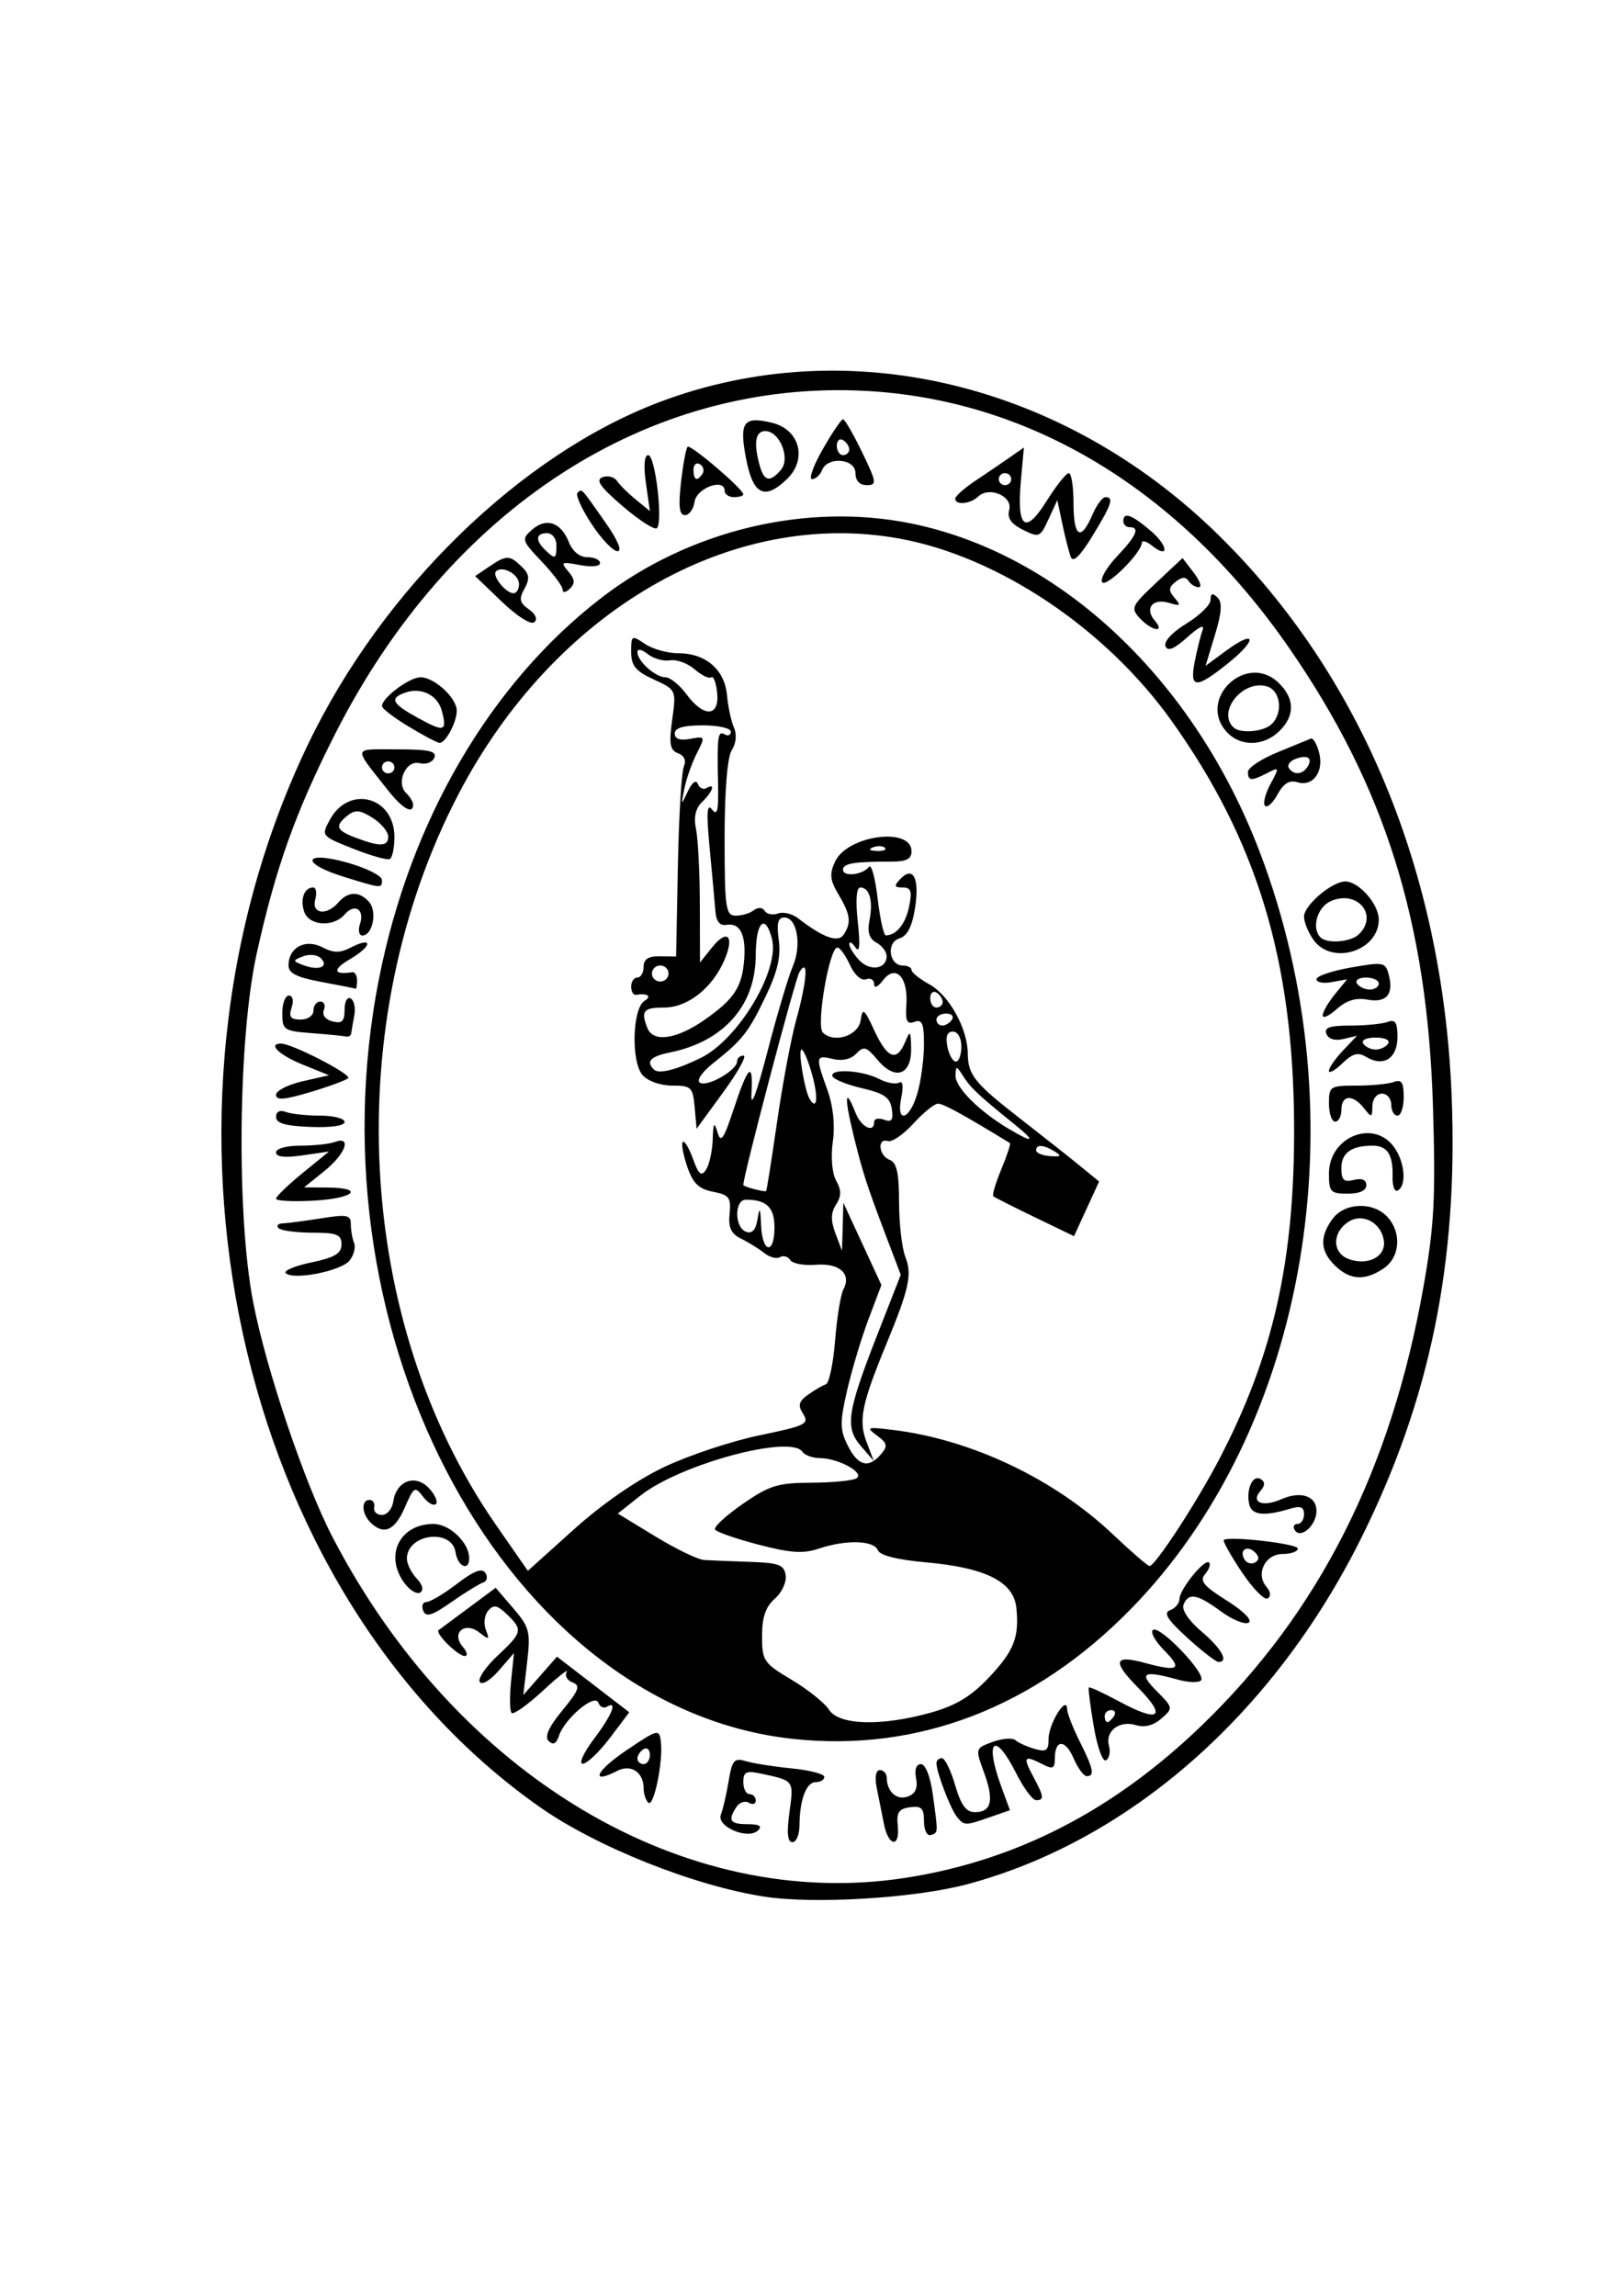 <?xml version="1.0" encoding="UTF-8" standalone="no"?>
<!-- Created with Inkscape (http://www.inkscape.org/) -->

<svg
   width="210mm"
   height="297mm"
   viewBox="0 0 210 297"
   version="1.1"
   id="svg5"
   sodipodi:docname="dibujo.svg"
   inkscape:version="1.2 (dc2aedaf03, 2022-05-15)"
   inkscape:export-filename="dibujo.png"
   inkscape:export-xdpi="96"
   inkscape:export-ydpi="96"
   xmlns:inkscape="http://www.inkscape.org/namespaces/inkscape"
   xmlns:sodipodi="http://sodipodi.sourceforge.net/DTD/sodipodi-0.dtd"
   xmlns="http://www.w3.org/2000/svg"
   xmlns:svg="http://www.w3.org/2000/svg">
  <sodipodi:namedview
     id="namedview7"
     pagecolor="#ffffff"
     bordercolor="#999999"
     borderopacity="1"
     inkscape:pageshadow="0"
     inkscape:pageopacity="0"
     inkscape:pagecheckerboard="0"
     inkscape:document-units="mm"
     showgrid="false"
     inkscape:zoom="0.52410025"
     inkscape:cx="-599.12202"
     inkscape:cy="622.0184"
     inkscape:window-width="1920"
     inkscape:window-height="1017"
     inkscape:window-x="-8"
     inkscape:window-y="-8"
     inkscape:window-maximized="1"
     inkscape:current-layer="layer1"
     inkscape:showpageshadow="0"
     inkscape:deskcolor="#d1d1d1" />
  <defs
     id="defs2" />
  <g
     inkscape:label="Capa 1"
     inkscape:groupmode="layer"
     id="layer1">
    <path
       style="fill:#000000;stroke-width:0.791"
       d="M 98.888,245.36 C 89.793,243.96 77.159,238.916 69.819,233.755 30.369,206.014 16.882,144.137 39.857,96.289 49.503,76.198 67.419,58.768 85.385,51.995 109.649,42.847 137.54,49.484 157.629,69.185 c 18.443,18.087 29.029,43.509 30.197,72.518 0.868,21.57 -2.781,39.391 -11.745,57.367 -11.322,22.702 -29.934,39.043 -50.883,44.674 -6.751,1.815 -19.809,2.617 -26.31,1.616 z m 18.249,-2.427 c 14.311,-2.212 26.912,-8.688 38.348,-19.708 15.159,-14.607 24.511,-33.09 28.687,-56.697 1.407,-7.953 1.596,-11.521 1.24,-23.368 -0.719,-23.918 -6.221,-41.445 -18.64,-59.377 C 152.634,63.368 133.312,51.671 111.897,50.563 83.835,49.111 58.132,65.77 43.336,94.999 38.219,105.106 35.666,112.259 33.215,123.352 c -2.403,10.878 -2.641,33.785 -0.467,45.054 1.683,8.727 6.65,23.45 10.255,30.398 16.066,30.967 45.59,48.541 74.133,44.129 z m -14.987,-8.513 c 0.569,-4.135 0.625,-4.061 -3.755,-4.986 -1.847,-0.39 -2.217,-0.206 -2.217,1.1 0,0.863 0.363,1.568 0.806,1.568 0.443,0 0.806,0.37 0.806,0.823 0,0.452 -0.403,0.582 -0.896,0.289 -0.493,-0.294 -1.213,-0.052 -1.6,0.537 -1.155,1.757 -0.844,2.236 1.448,2.236 1.503,0 1.918,0.249 1.34,0.806 -1.303,1.256 -5.423,-0.501 -4.806,-2.05 0.268,-0.672 0.718,-2.618 1.001,-4.324 0.45,-2.715 0.727,-3.037 2.215,-2.586 0.935,0.283 3.605,0.704 5.933,0.935 2.328,0.231 4.232,0.726 4.232,1.1 0,0.374 -0.502,0.681 -1.115,0.681 -1.222,0 -2.081,2.306 -2.098,5.632 -0.007,1.175 -0.42,2.136 -0.921,2.136 -0.626,0 -0.743,-1.215 -0.373,-3.897 z m 12.23,1.567 c -0.257,-1.282 -0.677,-3.379 -0.934,-4.661 -0.286,-1.428 -0.13,-2.33 0.403,-2.33 0.479,0 0.876,0.437 0.883,0.971 0.023,1.831 1.307,2.973 2.744,2.441 0.969,-0.358 1.303,-1.104 1.055,-2.357 -0.223,-1.123 0.021,-1.832 0.63,-1.832 0.583,0 1.214,1.602 1.528,3.88 0.711,5.168 0.721,4.975 -0.266,5.292 -0.477,0.153 -0.867,-0.649 -0.867,-1.782 0,-1.693 -0.324,-2.016 -1.814,-1.813 -1.449,0.198 -1.767,0.677 -1.582,2.384 0.314,2.892 -1.195,2.727 -1.78,-0.194 z m 9.422,-0.971 c -0.822,-1.014 -2.634,-5.768 -2.634,-6.913 0,-0.363 0.316,-0.661 0.701,-0.661 0.386,0 1.158,1.573 1.717,3.496 0.748,2.574 1.42,3.496 2.548,3.496 2.162,0 2.514,-1.52 1.188,-5.139 -1.141,-3.117 -1.138,-3.131 1.12,-3.952 1.246,-0.453 2.567,-0.555 2.936,-0.226 0.369,0.329 1.487,0.836 2.485,1.126 1.526,0.444 1.814,0.235 1.814,-1.318 0,-1.914 2.346,-5.692 2.393,-3.853 0.014,0.555 0.751,2.455 1.638,4.224 1.777,3.545 1.966,4.477 0.904,4.477 -0.39,0 -1.157,-1.044 -1.706,-2.321 -1.069,-2.488 -2.423,-2.453 -2.423,0.063 0,1.277 -0.262,1.4 -1.559,0.731 -2.401,-1.238 -2.613,-0.992 -1.283,1.488 1.448,2.698 1.507,3.146 0.413,3.146 -0.449,0 -1.61,-1.573 -2.579,-3.496 -2.782,-5.517 -4.134,-4.312 -1.927,1.717 l 1.127,3.077 -2.595,0.904 c -3.223,1.123 -3.316,1.121 -4.28,-0.067 z m -39.917,-1.812 c -0.333,-0.321 -0.605,-1.154 -0.605,-1.852 0,-2.079 -1.638,-3.175 -3.393,-2.27 -3.594,1.854 -2.814,0.031 1.122,-2.62 4.15,-2.796 4.293,-2.832 4.501,-1.148 0.316,2.558 -0.922,8.567 -1.626,7.889 z m 0.202,-6.196 c 0,-0.666 -0.363,-0.995 -0.806,-0.731 -0.443,0.264 -0.806,0.809 -0.806,1.211 0,0.402 0.363,0.731 0.806,0.731 0.443,0 0.806,-0.545 0.806,-1.211 z m -7.26,-2.013 c 2.379,-3.165 3.142,-5.064 1.686,-4.197 -0.405,0.241 -0.9,-4e-5 -1.099,-0.537 -0.451,-1.219 -4.354,2.063 -5.082,4.274 -0.343,1.041 -0.756,1.259 -1.332,0.704 -0.576,-0.555 -0.03,-1.784 1.76,-3.962 2.154,-2.621 2.379,-3.237 1.323,-3.627 -0.7,-0.259 -1.04,-0.871 -0.757,-1.36 0.283,-0.489 -1.101,0.604 -3.077,2.429 -1.975,1.825 -3.795,3.122 -4.044,2.882 -0.249,-0.24 -0.284,-2.083 -0.078,-4.096 l 0.375,-3.659 -1.96,2.265 c -1.093,1.264 -2.182,1.919 -2.462,1.482 -0.276,-0.431 0.753,-1.955 2.288,-3.389 3.24,-3.026 3.314,-3.349 1.232,-5.356 -1.259,-1.213 -1.726,-1.306 -2.432,-0.487 -0.481,0.558 -0.618,1.671 -0.306,2.473 0.506,1.3 0.417,1.339 -0.826,0.364 -1.895,-1.486 -3.701,0.049 -2.16,1.837 0.568,0.659 0.681,1.198 0.252,1.198 -0.878,0 -3.889,-2.988 -3.376,-3.35 0.182,-0.129 1.918,-1.414 3.858,-2.857 l 3.527,-2.623 2.285,2.667 c 2.088,2.437 2.242,3.036 1.786,6.94 l -0.499,4.272 2.179,-2.483 2.179,-2.483 4.677,3.598 4.677,3.598 -2.495,3.304 c -1.373,1.817 -2.951,3.325 -3.508,3.352 -0.566,0.027 0.056,-1.373 1.411,-3.176 z m 64.695,-1.65 c -0.452,-2.66 -0.737,-4.929 -0.634,-5.042 0.103,-0.113 1.874,0.703 3.936,1.813 5.206,2.804 6.215,2.039 2.404,-1.822 -3.354,-3.398 -3.098,-4.261 0.94,-3.162 4.312,1.174 4.891,0.808 2.508,-1.588 -1.228,-1.235 -1.89,-2.449 -1.472,-2.698 0.929,-0.553 6.803,5.594 6.218,6.507 -0.23,0.358 -1.59,0.328 -3.022,-0.068 -4.487,-1.24 -5.114,-0.904 -2.748,1.476 2.154,2.166 2.162,2.214 0.612,3.566 -1.025,0.894 -2.165,1.188 -3.28,0.848 -2.144,-0.656 -4.007,0.76 -3.493,2.654 0.215,0.791 0.044,1.643 -0.378,1.895 -0.428,0.255 -1.132,-1.685 -1.59,-4.379 z m 2.62,-1.341 c 0.274,-0.427 0.114,-0.777 -0.355,-0.777 -0.47,0 -0.854,0.35 -0.854,0.777 0,0.427 0.16,0.777 0.355,0.777 0.196,0 0.58,-0.35 0.854,-0.777 z m -41.515,2.953 c -36.803,-3.96 -62.786,-51.622 -53.595,-98.312 4.035,-20.498 14.4,-38.242 28.813,-49.33 11.358,-8.737 26.522,-12.362 40.098,-9.586 19.347,3.956 36.584,20.219 45.069,42.524 13.051,34.304 6.186,74.53 -16.709,97.917 -12.455,12.723 -27.545,18.523 -43.677,16.787 z m 17.79,-3.396 c 3.201,-0.892 5.198,-2.084 7.428,-4.433 3.352,-3.531 4.052,-5.276 3.661,-9.122 -0.345,-3.385 -3.949,-5.199 -11.707,-5.894 -3.742,-0.335 -5.947,-0.894 -6.219,-1.577 -0.509,-1.278 -4.131,-1.372 -7.624,-0.199 -2.03,0.682 -3.637,0.577 -7.81,-0.512 -2.89,-0.754 -5.422,-1.631 -5.626,-1.95 -0.205,-0.319 1.402,-1.808 3.57,-3.309 3.465,-2.399 4.538,-2.732 8.877,-2.752 2.714,-0.013 5.343,-0.266 5.841,-0.562 1.151,-0.686 -2.255,-2.583 -4.705,-2.621 -0.971,-0.015 -1.99,-0.377 -2.264,-0.804 -1.473,-2.297 -15.855,1.586 -20.994,5.668 l -2.906,2.308 4.855,2.958 c 2.67,1.627 5.508,3 6.307,3.051 0.799,0.051 3.448,0.159 5.886,0.239 3.799,0.125 4.468,0.374 4.671,1.743 0.13,0.878 -0.504,2.243 -1.411,3.033 -1.179,1.028 -1.648,2.399 -1.648,4.819 0,3.197 0.21,3.507 3.829,5.664 2.106,1.255 4.286,3 4.844,3.877 1.275,2.004 6.742,2.16 13.148,0.375 z M 85.973,189.766 c 3.174,-1.505 8.713,-3.343 12.309,-4.086 5.948,-1.228 6.457,-1.476 5.643,-2.755 -0.715,-1.122 -0.589,-1.625 0.63,-2.497 0.839,-0.6 1.872,-1.203 2.296,-1.339 0.424,-0.136 0.964,-2.683 1.201,-5.66 0.237,-2.977 0.72,-5.955 1.074,-6.619 1.077,-2.019 -0.51,-3.443 -3.556,-3.191 -1.529,0.127 -3.023,-0.148 -3.32,-0.611 -0.297,-0.463 -0.894,-0.632 -1.326,-0.374 -0.432,0.257 -1.353,0.015 -2.046,-0.54 -0.693,-0.554 -2.037,-1.388 -2.988,-1.852 -1.301,-0.636 -1.669,-1.433 -1.489,-3.227 0.209,-2.091 -0.053,-2.439 -2.143,-2.842 -1.845,-0.356 -2.598,-1.091 -3.342,-3.263 -0.528,-1.542 -0.785,-2.974 -0.57,-3.181 0.215,-0.207 0.808,0.778 1.318,2.188 0.741,2.047 1.083,2.329 1.693,1.399 0.421,-0.641 0.807,-2.389 0.858,-3.884 0.075,-2.201 0.193,-2.383 0.617,-0.954 0.431,1.452 0.8,0.929 2.084,-2.956 1.897,-5.74 2.56,-6.325 2.316,-2.045 -0.117,2.049 0.638,0.069 2.058,-5.397 1.234,-4.748 2.712,-9.722 3.284,-11.054 1.186,-2.76 0.568,-6.336 -1.096,-6.336 -0.826,0 -1.011,0.76 -0.712,2.913 0.292,2.101 -0.166,4.104 -1.642,7.185 -2.287,4.772 -3.015,5.706 -6.779,8.696 -1.529,1.214 -2.271,2.294 -1.778,2.587 0.972,0.579 4.804,-1.62 4.804,-2.756 0,-0.417 0.375,-0.759 0.834,-0.759 0.459,0 -0.72,2.13 -2.62,4.733 l -3.454,4.733 -0.25,-2.791 c -0.232,-2.588 -0.443,-2.791 -2.898,-2.791 -1.528,0 -3.154,-0.575 -3.845,-1.359 -1.502,-1.706 -1.32,-8.639 0.253,-9.598 0.996,-0.608 0.411,-1.019 -1.119,-0.786 -0.333,0.051 -0.605,-0.432 -0.605,-1.073 0,-0.641 0.363,-1.165 0.806,-1.165 0.443,0 0.806,-0.625 0.806,-1.39 0,-0.988 0.608,-1.381 2.101,-1.359 l 2.101,0.031 0.228,-11.652 c 0.126,-6.409 0.471,-12.218 0.767,-12.911 0.339,-0.793 0.062,-1.435 -0.747,-1.734 -1.043,-0.386 -1.185,-1.203 -0.753,-4.34 0.53,-3.853 0.523,-3.868 -2.389,-5.206 -2.355,-1.082 -2.921,-1.774 -2.921,-3.573 0,-2.15 0.065,-2.187 1.792,-1.021 0.985,0.665 2.94,1.209 4.344,1.209 3.519,0 5.973,2.129 6.268,5.438 0.133,1.495 0.538,3.377 0.898,4.181 0.391,0.871 0.278,2.045 -0.278,2.902 -0.581,0.897 -0.933,5.207 -0.933,11.42 0,8.977 0.142,9.982 1.411,10.003 0.776,0.013 1.832,-0.295 2.347,-0.685 0.573,-0.434 1.13,-0.406 1.437,0.072 0.275,0.429 1.047,0.579 1.714,0.332 0.667,-0.247 1.835,0.031 2.594,0.617 3.272,2.525 5.187,3.207 5.91,2.108 1.006,-1.53 0.87,-2.591 -0.667,-5.171 -1.121,-1.883 -1.203,-2.679 -0.443,-4.288 1.607,-3.398 9.881,-4.502 9.881,-1.318 0,1.004 -0.668,1.346 -2.62,1.341 -4.806,-0.011 -6.247,0.23 -6.247,1.048 0,0.963 2.584,0.672 3.368,-0.378 0.301,-0.403 0.801,1.432 1.112,4.078 0.311,2.646 0.79,4.806 1.065,4.799 1.373,-0.033 2.543,-1.478 3.007,-3.716 0.415,-2 0.254,-2.486 -0.826,-2.486 -1.109,0 -1.162,-0.191 -0.302,-1.1 1.651,-1.748 2.497,-0.094 1.903,3.722 -0.379,2.435 -1.003,3.654 -2.033,3.969 -1.73,0.529 -1.342,3.508 0.458,3.508 0.613,0 1.117,0.262 1.12,0.583 0.002,0.32 1.023,1.141 2.268,1.823 2.575,1.411 4.97,5.703 5.008,8.976 0.033,2.8 0.869,3.833 6.895,8.511 2.693,2.09 6.066,4.756 7.496,5.923 l 2.6,2.122 -1.624,3.537 -1.624,3.537 -5.071,-2.45 c -2.789,-1.347 -5.207,-2.568 -5.373,-2.714 -0.166,-0.145 0.302,-1.72 1.041,-3.5 0.739,-1.78 1.238,-3.301 1.109,-3.38 -5.905,-3.618 -8.605,-5.099 -9.291,-5.099 -0.469,0 -1.909,1.159 -3.199,2.575 -1.29,1.416 -2.779,2.436 -3.308,2.266 -1.415,-0.454 -1.175,1.906 0.247,2.432 0.902,0.334 1.209,1.722 1.209,5.47 0,2.763 0.369,5.958 0.82,7.1 0.889,2.253 0.483,4.11 -2.455,11.229 -3.189,7.726 -3.633,9.891 -2.591,12.638 l 0.951,2.509 -1.663,-1.924 c -2.09,-2.419 -1.796,-4.392 2.163,-14.506 l 2.995,-7.651 -1.623,-4.272 c -2.794,-7.354 -3.265,-8.801 -4.49,-13.788 -1.224,-4.986 -1.106,-6.354 0.251,-2.913 0.744,1.885 2.418,2.709 2.418,1.19 0,-0.414 0.576,-0.539 1.28,-0.279 0.986,0.365 1.218,0.047 1.008,-1.384 -0.217,-1.481 -0.997,-2.025 -3.852,-2.689 -1.969,-0.457 -3.692,-1.156 -3.829,-1.554 -0.353,-1.022 3.829,-0.779 6.015,0.348 1.006,0.519 2.179,0.735 2.607,0.481 0.472,-0.281 0.584,0.468 0.286,1.906 -0.717,3.454 1.068,2.988 2.086,-0.544 0.462,-1.602 0.842,-4.436 0.844,-6.297 0.003,-2.72 -0.238,-3.295 -1.229,-2.928 -0.98,0.362 -1.195,-0.098 -1.045,-2.244 0.248,-3.543 -1.396,-5.255 -3.016,-3.141 -0.681,0.889 -1.155,1.094 -1.155,0.499 0,-0.555 -0.473,-0.834 -1.051,-0.62 -0.61,0.226 -1.483,-0.553 -2.083,-1.859 -0.568,-1.236 -1.298,-2.247 -1.623,-2.247 -1.044,0 -2.782,10.136 -1.885,11 1.489,1.435 4.604,0.413 4.9,-1.606 0.243,-1.657 0.445,-1.502 1.774,1.359 1.681,3.619 2.892,4.07 3.972,1.481 0.66,-1.581 0.734,-1.505 0.78,0.801 0.069,3.462 -2.055,4.217 -4.31,1.533 -1.478,-1.76 -1.82,-1.863 -2.784,-0.846 -0.689,0.726 -1.818,0.986 -3.023,0.695 -2.246,-0.543 -2.284,-0.332 -0.715,4.008 0.746,2.065 1.006,4.538 0.701,6.681 -0.282,1.985 -0.102,4.09 0.434,5.054 0.689,1.24 0.684,2.012 -0.018,3.096 -0.679,1.048 -0.702,2.064 -0.082,3.708 l 0.854,2.264 0.088,-3.107 0.088,-3.107 2.462,5.322 2.462,5.322 -1.659,4.388 c -0.912,2.414 -2.159,6.554 -2.771,9.202 -0.965,4.176 -0.955,5.128 0.079,7.185 1.328,2.641 2.675,2.994 4.287,1.122 0.915,-1.062 0.839,-1.425 -0.506,-2.423 -1.463,-1.086 -1.31,-1.141 2.046,-0.731 10.182,1.243 20.885,6.326 28.494,13.531 2.369,2.243 4.493,4.078 4.721,4.078 0.733,0 6.064,-8.161 8.997,-13.773 7.033,-13.457 9.799,-25.801 9.71,-43.321 -0.109,-21.304 -4.816,-36.796 -15.888,-52.287 C 143.059,81.312 129.226,72.041 116.479,69.692 94.674,65.676 71.709,78.962 59.307,102.767 43.941,132.265 45.934,171.015 64.17,197.267 l 4.13,5.946 5.951,-5.356 c 3.695,-3.326 8.139,-6.393 11.722,-8.092 z m 14.235,-30.986 c 0,-2.585 -1.026,-3.579 -3.693,-3.579 -1.513,0 -1.498,3.587 0.017,4.147 0.794,0.294 1.264,-0.231 1.491,-1.665 0.259,-1.633 0.358,-1.452 0.452,0.819 0.151,3.631 1.733,3.884 1.733,0.277 z m 0.342,-13.677 c 0.709,-4.913 1.825,-10.856 2.48,-13.205 1.4,-5.026 1.606,-8.115 0.41,-6.144 -0.569,0.938 -7.263,26.32 -7.263,27.54 0,0.214 2.628,0.921 2.952,0.794 0.072,-0.028 0.711,-4.071 1.42,-8.984 z m 35.923,3.861 c -1.474,-0.898 -2.408,-0.953 -2.408,-0.143 0,0.336 0.812,0.67 1.804,0.742 1.417,0.103 1.547,-0.025 0.605,-0.6 z m -5.23,-3.533 c -4.67,-3.771 -5.651,-4.691 -6.603,-6.193 -0.882,-1.392 -0.964,-1.402 -1.008,-0.118 -0.052,1.52 2.982,4.58 6.805,6.863 3.347,1.999 3.681,1.77 0.806,-0.552 z m -26.177,-6.464 c -0.49,-1.752 -1.098,-3.186 -1.352,-3.186 -0.499,0 0.406,5.402 1.081,6.454 0.949,1.48 1.098,-0.31 0.271,-3.269 z m -14.403,-2.103 c 4.872,-2.387 10.267,-11.408 9.222,-15.42 -0.882,-3.384 -2.096,-2.168 -2.099,2.102 -0.004,6.508 -4.114,11.181 -11.081,12.601 -2.563,0.522 -3.17,1.175 -2.074,2.232 0.619,0.597 2.881,0.029 6.032,-1.515 z m 33.728,-1.471 c 0,-1.12 -0.464,-1.942 -1.097,-1.942 -0.736,0 -0.97,0.64 -0.712,1.942 0.212,1.068 0.706,1.942 1.097,1.942 0.392,0 0.712,-0.874 0.712,-1.942 z m -33.213,-3.471 c 3.853,-2.69 4.864,-4.251 5.12,-7.905 0.221,-3.163 -0.575,-4.669 -2.313,-4.374 -0.842,0.143 -1.315,-0.434 -1.416,-1.727 -0.083,-1.068 -0.417,-4.738 -0.743,-8.156 -0.437,-4.589 -0.36,-5.91 0.294,-5.049 0.68,0.894 0.864,0.172 0.791,-3.107 -0.142,-6.326 -0.038,-7.13 0.848,-6.603 0.443,0.264 0.806,0.11 0.806,-0.343 0,-0.457 -1.612,-0.823 -3.627,-0.823 -2.523,0 -3.628,0.322 -3.628,1.057 0,0.707 0.663,0.935 1.999,0.689 1.949,-0.359 1.97,-0.312 0.861,1.856 -0.626,1.223 -1.352,3.272 -1.614,4.554 -0.463,2.267 -0.451,2.277 0.44,0.388 0.554,-1.173 1.067,-1.555 1.297,-0.966 0.209,0.537 0.712,0.778 1.117,0.537 1.197,-0.713 0.843,0.439 -0.546,1.777 -0.872,0.84 -1.13,1.975 -0.806,3.537 0.263,1.265 0.485,5.665 0.495,9.777 l 0.018,7.477 1.539,-1.93 c 1.994,-2.501 2.971,-1.532 1.621,1.608 -1.565,3.642 -4.755,6.148 -7.823,6.148 -2.663,0 -3.02,0.443 -2.139,2.655 0.756,1.899 3.773,1.461 7.409,-1.077 z m 32.004,-0.024 c 0.274,-0.427 -0.067,-0.777 -0.759,-0.777 -0.691,0 -1.257,0.35 -1.257,0.777 0,0.427 0.341,0.777 0.759,0.777 0.417,0 0.983,-0.35 1.257,-0.777 z m -1.209,-2.285 c 0,-0.402 -0.363,-0.947 -0.806,-1.211 -0.443,-0.264 -0.806,0.065 -0.806,0.731 0,0.666 0.363,1.211 0.806,1.211 0.443,0 0.806,-0.329 0.806,-0.731 z m -35.469,-3.671 c 0,-0.57 -0.484,-1.036 -1.075,-1.036 -0.591,0 -1.075,0.466 -1.075,1.036 0,0.57 0.484,1.036 1.075,1.036 0.591,0 1.075,-0.466 1.075,-1.036 z m 28.214,-2.245 c 0,-0.574 -0.596,-1.365 -1.323,-1.757 -0.931,-0.502 -1.194,-1.363 -0.889,-2.902 0.494,-2.489 0.003,-4.229 -1.192,-4.229 -0.51,0 -0.631,1.668 -0.324,4.467 0.332,3.028 0.236,4.091 -0.297,3.301 -0.432,-0.641 -0.792,-0.843 -0.799,-0.45 -0.007,0.394 0.566,1.331 1.273,2.084 1.393,1.483 3.552,1.171 3.552,-0.514 z m -0.218,-14.019 c -0.268,-0.258 -0.963,-0.286 -1.545,-0.061 -0.643,0.248 -0.452,0.432 0.487,0.469 0.85,0.034 1.326,-0.15 1.058,-0.408 z M 92.793,89.627 c -0.133,-1.317 -0.477,-2.22 -0.763,-2.007 -0.286,0.214 -1.252,-0.25 -2.148,-1.031 -0.895,-0.781 -2.329,-1.305 -3.185,-1.165 -0.857,0.14 -2.157,-0.225 -2.891,-0.812 -0.767,-0.614 -1.333,-0.72 -1.333,-0.25 0,1.164 2.333,3.258 3.63,3.258 0.603,0 1.829,0.99 2.723,2.201 2.244,3.036 4.283,2.936 3.966,-0.194 z M 153.616,211.862 c -2.581,-2.347 -3.126,-3.223 -2.217,-3.559 0.663,-0.245 1.206,-0.886 1.206,-1.423 0,-1.246 3.268,-5.288 3.834,-4.742 0.234,0.226 0.005,0.898 -0.508,1.495 -0.752,0.873 -0.209,1.538 2.79,3.418 2.186,1.37 3.358,2.552 2.839,2.862 -0.487,0.29 -2.101,-0.366 -3.586,-1.458 -3.078,-2.262 -4.201,-2.463 -4.838,-0.864 -0.266,0.667 0.678,2.073 2.332,3.472 2.59,2.191 3.577,3.978 2.174,3.932 -0.333,-0.011 -2.145,-1.42 -4.028,-3.133 z m -98.859,-3.494 c -0.246,-0.617 -0.057,-1.122 0.42,-1.122 0.476,0 2.252,-1.057 3.945,-2.35 2.212,-1.688 3.249,-2.084 3.685,-1.405 0.333,0.52 0.202,1.074 -0.291,1.233 -0.493,0.158 -2.34,1.296 -4.104,2.527 -2.538,1.772 -3.301,2.005 -3.654,1.117 z m 105.888,-5.038 c -1.432,-2.151 -2.467,-4.002 -2.299,-4.114 0.792,-0.527 9.576,0.492 9.576,1.111 0,0.388 -0.882,0.705 -1.961,0.705 -2.261,0 -3.533,2.573 -2.097,4.24 0.552,0.641 0.611,1.238 0.149,1.513 -0.42,0.25 -1.935,-1.305 -3.367,-3.456 z m 1.718,-2.528 c -1.035,-0.997 -2.084,-0.226 -1.318,0.968 0.297,0.463 0.909,0.621 1.36,0.352 0.551,-0.328 0.537,-0.762 -0.042,-1.32 z m -110.063,3.954 c -2.59,-3.563 -0.574,-7.608 3.792,-7.608 2.096,0 4.617,2.428 4.617,4.445 0,1.716 -1.488,1.077 -1.758,-0.755 -0.468,-3.177 -6.303,-2.426 -6.303,0.811 0,0.662 0.568,1.808 1.262,2.547 0.77,0.82 0.949,1.53 0.458,1.822 -0.442,0.263 -1.372,-0.304 -2.068,-1.261 z m 115.243,-6.794 c -0.287,-0.448 -0.138,-0.815 0.331,-0.815 0.47,0 0.854,-0.565 0.854,-1.256 0,-0.947 -0.447,-1.121 -1.814,-0.709 -3.381,1.02 -4.98,0.837 -5.283,-0.605 -0.409,-1.95 0.462,-3.846 1.487,-3.236 0.593,0.353 0.583,0.818 -0.033,1.534 -1.293,1.501 0.299,2.131 2.71,1.073 2.52,-1.106 4.545,-0.426 4.545,1.526 0,1.845 -2.044,3.663 -2.797,2.488 z M 47.972,196.992 c -1.174,-1.131 -1.273,-2.952 -0.161,-2.952 0.443,0 0.715,0.437 0.605,0.971 -0.111,0.534 0.343,0.971 1.008,0.971 0.665,0 1.325,-0.787 1.467,-1.749 0.394,-2.675 2.848,-3.589 4.607,-1.716 0.792,0.843 1.197,1.768 0.899,2.054 -0.297,0.287 -1.043,-0.141 -1.658,-0.951 -1.051,-1.385 -1.191,-1.302 -2.369,1.416 -1.286,2.966 -2.698,3.594 -4.398,1.956 z M 36.977,164.707 c -0.332,-0.315 1.154,-0.941 3.302,-1.391 3.04,-0.637 3.905,-1.153 3.905,-2.33 0,-1.281 -0.575,-1.513 -3.77,-1.52 -2.073,-0.004 -4.038,-0.266 -4.366,-0.583 -0.328,-0.316 -0.083,-0.596 0.545,-0.621 0.628,-0.025 2.865,-0.32 4.971,-0.654 3.356,-0.532 3.829,-0.438 3.829,0.76 0,0.752 0.189,1.842 0.421,2.424 0.231,0.581 -0.041,1.617 -0.605,2.302 -1.109,1.346 -7.247,2.549 -8.232,1.614 z m 135.782,-0.961 c -1.937,-1.866 -2.046,-3.718 -0.357,-6.041 1.549,-2.132 5.221,-2.29 7.084,-0.306 1.904,2.028 1.684,5.246 -0.457,6.692 -2.411,1.628 -4.333,1.522 -6.27,-0.344 z m 6.296,-3.275 c -0.353,-2.276 -2.679,-3.557 -4.483,-2.468 -2.223,1.343 -2.255,4.08 -0.057,4.879 2.505,0.911 4.86,-0.34 4.539,-2.411 z M 35.718,155.071 c 8.08e-4,-0.285 1.543,-1.775 3.427,-3.311 l 3.426,-2.793 -3.426,0.497 c -2.31,0.335 -3.426,0.212 -3.426,-0.379 0,-0.501 1.352,-0.876 3.159,-0.876 1.737,0 3.732,-0.212 4.434,-0.471 2.256,-0.834 1.41,1.54 -1.337,3.752 l -2.627,2.115 3.023,0.021 c 4.917,0.034 3.444,1.414 -1.815,1.7 -2.661,0.145 -4.837,0.03 -4.837,-0.255 z m 136.234,-3.245 c 0,-4.751 5.756,-7.106 8.418,-3.443 1.394,1.918 1.663,4.93 0.502,5.621 -0.414,0.247 -0.723,-0.556 -0.687,-1.784 0.084,-2.829 -0.674,-4.01 -2.573,-4.01 -2.753,0 -4.049,0.926 -4.049,2.892 0,1.567 0.316,1.87 1.612,1.543 1.048,-0.264 1.612,-0.024 1.612,0.686 0,0.696 -0.878,1.092 -2.418,1.092 -2.205,0 -2.418,-0.229 -2.418,-2.598 z M 35.719,144.498 c 0,-0.698 0.477,-0.939 1.275,-0.644 0.701,0.259 2.696,0.471 4.434,0.471 1.737,0 3.159,0.368 3.159,0.817 0,0.493 -1.757,0.748 -4.434,0.644 -3.232,-0.126 -4.434,-0.475 -4.434,-1.288 z M 171.952,142.772 c 0,-2.238 0.142,-2.33 3.562,-2.33 1.959,0 4.135,-0.212 4.837,-0.471 0.994,-0.368 1.275,0.06 1.275,1.942 0,1.327 -0.363,2.413 -0.806,2.413 -0.443,0 -0.806,-0.641 -0.806,-1.424 0,-0.783 -0.544,-1.424 -1.209,-1.424 -0.68,0 -1.22,0.709 -1.235,1.618 -0.024,1.511 -0.097,1.528 -1.097,0.259 -1.434,-1.821 -2.908,-1.722 -2.908,0.194 0,0.854 -0.363,1.554 -0.806,1.554 -0.443,0 -0.806,-1.049 -0.806,-2.33 z M 35.719,141.633 c 0,-0.534 1.542,-1.322 3.426,-1.751 l 3.426,-0.78 -3.426,-1.39 c -3.048,-1.236 -4.553,-2.708 -2.771,-2.708 1.406,0 9.167,3.999 8.677,4.471 -0.286,0.275 -2.503,1.092 -4.926,1.815 -3.335,0.994 -4.406,1.078 -4.406,0.343 z m 136.233,-3.105 c 0,-0.388 0.816,-1.566 1.814,-2.618 l 1.814,-1.913 -1.762,0.418 c -1.087,0.258 -1.926,0.004 -2.192,-0.662 -0.327,-0.82 0.419,-1.079 3.106,-1.079 1.945,0 4.11,-0.212 4.811,-0.472 0.996,-0.368 1.275,0.062 1.275,1.966 0,2.746 -1.811,3.905 -4.023,2.574 -1.093,-0.658 -1.761,-0.481 -3.118,0.827 -0.95,0.915 -1.727,1.347 -1.727,0.959 z m 7.658,-3.524 c 0.284,-0.442 -0.411,-0.777 -1.612,-0.777 -1.202,0 -1.896,0.334 -1.612,0.777 0.274,0.427 1,0.777 1.612,0.777 0.613,0 1.338,-0.35 1.612,-0.777 z M 40.354,133.656 c -3.633,-0.276 -3.829,-0.408 -3.829,-2.579 0,-1.258 0.387,-2.288 0.86,-2.288 0.494,0 0.642,0.662 0.349,1.554 -0.399,1.212 -0.145,1.554 1.155,1.554 0.944,0 1.667,-0.505 1.667,-1.165 0,-0.641 0.402,-1.165 0.892,-1.165 0.491,0 0.697,0.49 0.459,1.089 -0.258,0.647 0.197,1.248 1.123,1.481 1.227,0.309 1.556,-0.013 1.556,-1.523 0,-1.061 0.355,-1.704 0.795,-1.442 0.437,0.26 0.646,1.242 0.463,2.182 -0.183,0.94 -0.359,1.971 -0.392,2.291 -0.033,0.32 -0.332,0.52 -0.664,0.443 -0.333,-0.077 -2.328,-0.271 -4.434,-0.431 z m 130.792,-2.296 c 0,-0.444 0.71,-1.677 1.578,-2.74 l 1.578,-1.933 -1.981,0.365 c -1.089,0.201 -1.981,0.033 -1.981,-0.373 0,-0.406 2.003,-1.087 4.452,-1.515 4.272,-0.746 4.47,-0.706 4.913,0.991 0.652,2.504 -0.342,3.622 -2.809,3.158 -1.459,-0.274 -2.689,0.109 -3.936,1.227 -0.998,0.895 -1.814,1.263 -1.814,0.819 z m 7.255,-4.124 c 0,-0.427 -0.747,-0.777 -1.66,-0.777 -0.913,0 -1.436,0.35 -1.162,0.777 0.274,0.427 1.021,0.777 1.66,0.777 0.639,0 1.162,-0.35 1.162,-0.777 z m -136.838,-0.211 c -3.169,-0.587 -4.232,-1.123 -4.232,-2.133 0,-2.317 2.165,-3.486 4.36,-2.354 1.466,0.756 2.284,0.768 3.669,0.054 2.923,-1.508 2.856,-0.232 -0.079,1.492 -2.299,1.351 -2.167,2.068 0.312,1.69 0.333,-0.051 0.605,0.432 0.605,1.073 0,0.641 -0.091,1.119 -0.202,1.063 -0.111,-0.056 -2.106,-0.455 -4.434,-0.886 z m -0.077,-3.087 c -0.452,-0.436 -1.481,-0.534 -2.287,-0.217 -1.379,0.541 -1.37,0.61 0.147,1.171 1.958,0.724 3.273,0.138 2.14,-0.954 z m 128.496,-2.312 c -0.69,-0.95 -1.255,-2.322 -1.255,-3.051 0,-1.466 3.623,-4.544 5.348,-4.544 1.748,0 4.325,2.936 4.325,4.929 0,4.053 -6.024,5.961 -8.418,2.666 z m 5.839,-0.759 c 2.58,-2.486 -0.204,-5.796 -3.616,-4.298 -1.78,0.781 -2.555,3.531 -1.328,4.713 0.876,0.844 3.901,0.591 4.944,-0.414 z M 46.58,119.534 c 0.63,-1.912 -0.705,-2.727 -2.001,-1.222 -1.459,1.694 -4.621,1.458 -5.23,-0.39 -0.536,-1.627 0.027,-3.114 1.179,-3.114 0.376,0 0.493,0.699 0.261,1.554 -0.509,1.877 1.485,2.136 2.991,0.388 1.268,-1.472 2.751,-1.486 3.998,-0.037 1.055,1.225 0.423,4.31 -0.883,4.31 -0.443,0 -0.586,-0.67 -0.316,-1.488 z m -2.195,-6.139 c -5.632,-1.753 -5.077,-3.398 0.603,-1.787 2.438,0.692 4.433,1.694 4.434,2.228 0.002,1.126 6.19e-4,1.126 -5.037,-0.442 z m 1.299,-3.608 c -4.124,-1.635 -4.137,-1.652 -3.003,-3.738 2.478,-4.557 8.354,-2.988 8.354,2.232 0,1.404 -0.272,2.687 -0.605,2.851 -0.333,0.164 -2.468,-0.441 -4.747,-1.344 z m 4.545,-1.563 c 0,-0.631 -0.909,-1.721 -2.019,-2.422 -1.627,-1.027 -2.253,-1.088 -3.224,-0.311 -1.706,1.364 -1.514,1.91 1.012,2.871 3.167,1.206 4.232,1.171 4.232,-0.138 z m -0.05,-6.014 c -4.54,-5.775 -4.654,-5.267 1.188,-5.267 4.159,0 5.17,0.226 4.83,1.079 -0.239,0.6 -1.089,0.913 -1.912,0.706 -1.772,-0.447 -3.099,2.555 -1.718,3.886 0.487,0.47 0.886,1.134 0.886,1.475 0,1.316 -1.39,0.519 -3.274,-1.879 z m 0.856,-2.937 c 0,-0.427 -0.363,-0.777 -0.806,-0.777 -0.443,0 -0.806,0.35 -0.806,0.777 0,0.427 0.363,0.777 0.806,0.777 0.443,0 0.806,-0.35 0.806,-0.777 z m 112.648,4.979 c -0.294,-0.283 0.017,-1.543 0.691,-2.8 1.182,-2.203 1.169,-2.255 -0.382,-1.455 -2.075,1.07 -2.521,1.045 -2.517,-0.142 0.001,-0.534 1.713,-1.67 3.802,-2.525 2.09,-0.854 4.04,-1.656 4.334,-1.782 0.294,-0.125 0.776,0.695 1.069,1.822 0.647,2.482 -0.803,4.442 -2.827,3.823 -1.015,-0.31 -1.781,0.161 -2.544,1.564 -0.601,1.105 -1.333,1.777 -1.627,1.493 z m 5.48,-5.031 c 0.739,-1.152 0.044,-1.631 -1.525,-1.05 -0.726,0.268 -1.119,0.801 -0.874,1.183 0.603,0.941 1.751,0.877 2.399,-0.133 z M 52.849,93.977 c -1.884,-1.137 -3.426,-2.32 -3.426,-2.628 0,-1.081 3.542,-3.729 4.989,-3.729 1.793,0 4.685,2.668 4.685,4.323 0,1.515 -1.471,4.242 -2.245,4.161 -0.317,-0.033 -2.118,-0.99 -4.002,-2.127 z m 4.327,-1.997 c -0.542,-2.082 -2.7,-3.136 -4.818,-2.353 -1.981,0.732 -1.632,1.401 1.685,3.227 3.446,1.898 3.827,1.791 3.133,-0.875 z m 101.6,2.764 c -3.979,-4.236 2.47,-10.45 6.657,-6.415 2.118,2.041 2.143,4.284 0.07,6.282 -2.012,1.939 -4.976,1.997 -6.727,0.133 z m 5.76,-1.065 c 1.517,-1.462 1.167,-4.34 -0.594,-4.878 -3.076,-0.941 -6.498,3.223 -4.35,5.293 0.876,0.844 3.901,0.59 4.944,-0.414 z m -9.958,-8.056 c 0.297,-1.526 0.756,-3.361 1.02,-4.078 0.305,-0.829 -0.408,-0.508 -1.957,0.88 -1.736,1.556 -2.554,1.89 -2.844,1.163 -0.237,-0.595 0.898,-1.816 2.716,-2.923 1.718,-1.046 3.123,-2.425 3.123,-3.066 0,-0.849 0.241,-0.932 0.89,-0.307 0.649,0.625 0.56,1.939 -0.325,4.851 l -1.215,3.994 2.644,-1.944 c 3.873,-2.846 4.137,-1.504 0.31,1.577 -4.192,3.375 -5.041,3.346 -4.361,-0.148 z m -89.655,-7.79 -3.444,-3.307 1.809,-1.221 c 2.25,-1.518 2.639,-1.519 4.213,-0.002 1.001,0.965 1.076,1.56 0.359,2.851 -0.74,1.333 -0.637,1.822 0.563,2.668 0.884,0.623 1.166,1.291 0.707,1.676 -0.435,0.365 -2.244,-0.782 -4.206,-2.666 z m 2.234,-2.278 c 0,-1.252 -2.146,-2.439 -2.971,-1.644 -0.574,0.553 1.248,2.834 2.264,2.834 0.389,0 0.707,-0.535 0.707,-1.19 z m 80.347,4.445 c -1.239,-1.319 -1.111,-1.601 2.092,-4.606 l 3.412,-3.2 1.448,1.887 c 0.797,1.038 1.09,1.887 0.652,1.887 -0.438,0 -1.031,-0.367 -1.319,-0.815 -0.357,-0.556 -0.887,-0.523 -1.67,0.103 -0.927,0.742 -0.953,1.143 -0.136,2.092 0.863,1.002 0.756,1.096 -0.728,0.642 -2.107,-0.644 -3.202,0.71 -1.846,2.284 1.415,1.643 -0.342,1.391 -1.905,-0.274 z M 72.8,76.275 c 0,-0.429 -1.219,-2.062 -2.708,-3.629 -2.598,-2.734 -2.649,-2.901 -1.239,-4.13 1.833,-1.599 3.735,-0.955 4.746,1.606 0.476,1.206 1.403,1.962 2.406,1.962 0.898,0 1.632,0.341 1.632,0.757 0,0.439 -1.101,0.547 -2.62,0.257 -2.401,-0.458 -2.525,-0.389 -1.485,0.829 0.859,1.007 0.908,1.547 0.202,2.228 -0.543,0.523 -0.933,0.573 -0.933,0.119 z m -0.806,-5.745 c 0,-0.863 -0.537,-1.554 -1.209,-1.554 -1.458,0 -1.558,0.906 -0.242,2.175 1.301,1.254 1.451,1.189 1.451,-0.621 z m 70.613,4.782 c -0.276,-0.43 0.592,-1.934 1.927,-3.343 2.522,-2.661 2.999,-3.769 1.622,-3.769 -0.443,0 -0.806,-0.35 -0.806,-0.777 0,-1.236 1.037,-0.874 3.519,1.23 2.316,1.963 2.436,3.739 0.128,1.893 -0.676,-0.54 -1.243,-0.678 -1.261,-0.305 -0.064,1.321 -4.635,5.841 -5.129,5.072 z m -4.053,-3.249 c -0.24,-0.63 -0.731,-2.544 -1.092,-4.253 l -0.656,-3.107 -1.135,2.461 c -1.091,2.365 -1.22,2.419 -3.315,1.375 -1.547,-0.771 -2.062,-1.52 -1.774,-2.58 0.48,-1.77 -2.596,-3.088 -4.015,-1.721 -1.006,0.97 -2.987,1.151 -2.972,0.271 0.005,-0.32 1.184,-1.364 2.62,-2.32 1.435,-0.955 3.433,-2.313 4.439,-3.017 l 1.829,-1.28 -0.381,4.194 c -0.568,6.256 0.532,7.174 3.302,2.754 1.252,-1.998 2.552,-3.633 2.887,-3.633 0.336,0 0.61,1.748 0.61,3.884 0,4.393 0.939,4.996 2.418,1.554 0.551,-1.282 1.32,-2.33 1.71,-2.33 1.136,0 0.827,0.925 -1.68,5.029 -1.583,2.591 -2.504,3.487 -2.797,2.719 z m -7.713,-10.079 c 0,-0.427 -0.363,-0.777 -0.806,-0.777 -0.443,0 -0.806,0.35 -0.806,0.777 0,0.427 0.363,0.777 0.806,0.777 0.443,0 0.806,-0.35 0.806,-0.777 z m -54.308,5.789 c -1.273,-1.941 -2.089,-3.747 -1.814,-4.012 0.589,-0.567 0.365,-0.804 3.633,3.855 1.585,2.26 2.182,3.689 1.541,3.688 -0.576,-7.65e-4 -2.088,-1.59 -3.361,-3.531 z m 4.071,-2.259 C 77.653,62.994 77.017,62.083 77.962,61.734 c 0.685,-0.253 1.526,-0.038 1.87,0.479 0.344,0.516 1.443,1.605 2.442,2.42 l 1.816,1.481 -0.515,-3.618 c -0.32,-2.249 -0.206,-3.618 0.301,-3.618 0.907,0 1.935,8.635 1.125,9.446 -0.282,0.282 -2.261,-0.982 -4.398,-2.809 z m 7.51,-3.115 c 0.267,-2.335 0.651,-4.405 0.853,-4.601 0.371,-0.357 7.211,5.482 7.211,6.156 0,0.198 -0.544,0.36 -1.209,0.36 -0.665,0 -1.209,-0.374 -1.209,-0.831 0,-1.679 -3.624,-0.361 -3.885,1.413 -0.142,0.961 -0.705,1.748 -1.252,1.748 -0.726,0 -0.863,-1.145 -0.509,-4.246 z m 2.79,-1.138 c 0.255,-0.398 0.095,-0.943 -0.355,-1.211 -0.451,-0.268 -0.819,0.057 -0.819,0.723 0,1.364 0.484,1.565 1.175,0.488 z m 5.619,-1.976 c -0.894,-4.704 -0.323,-5.483 3.368,-4.591 3.587,0.868 4.605,4.712 1.93,7.289 -2.902,2.796 -4.399,2.034 -5.298,-2.699 z m 4.512,1.511 c 1.276,-1.481 -0.147,-5.026 -2.018,-5.026 -1.287,0 -1.534,1.534 -0.718,4.467 0.57,2.048 1.322,2.202 2.736,0.56 z m 9.654,0.411 c 0,-1.886 -3.597,-2.209 -4.322,-0.388 -0.255,0.641 -0.838,1.165 -1.295,1.165 -0.457,0 0.166,-1.743 1.385,-3.873 1.219,-2.13 2.398,-3.874 2.62,-3.875 0.222,-10e-4 1.332,1.917 2.467,4.261 1.888,3.9 1.94,4.263 0.605,4.263 -0.922,0 -1.46,-0.572 -1.46,-1.554 z m -0.806,-3.061 c 0,-0.402 -0.363,-0.947 -0.806,-1.211 -0.443,-0.264 -0.806,0.065 -0.806,0.731 0,0.666 0.363,1.211 0.806,1.211 0.443,0 0.806,-0.329 0.806,-0.731 z"
       id="path397"
       inkscape:export-filename="C:\Users\haroldde\Documents\INKscape\path397.png"
       inkscape:export-xdpi="96"
       inkscape:export-ydpi="96" />
  </g>
</svg>

